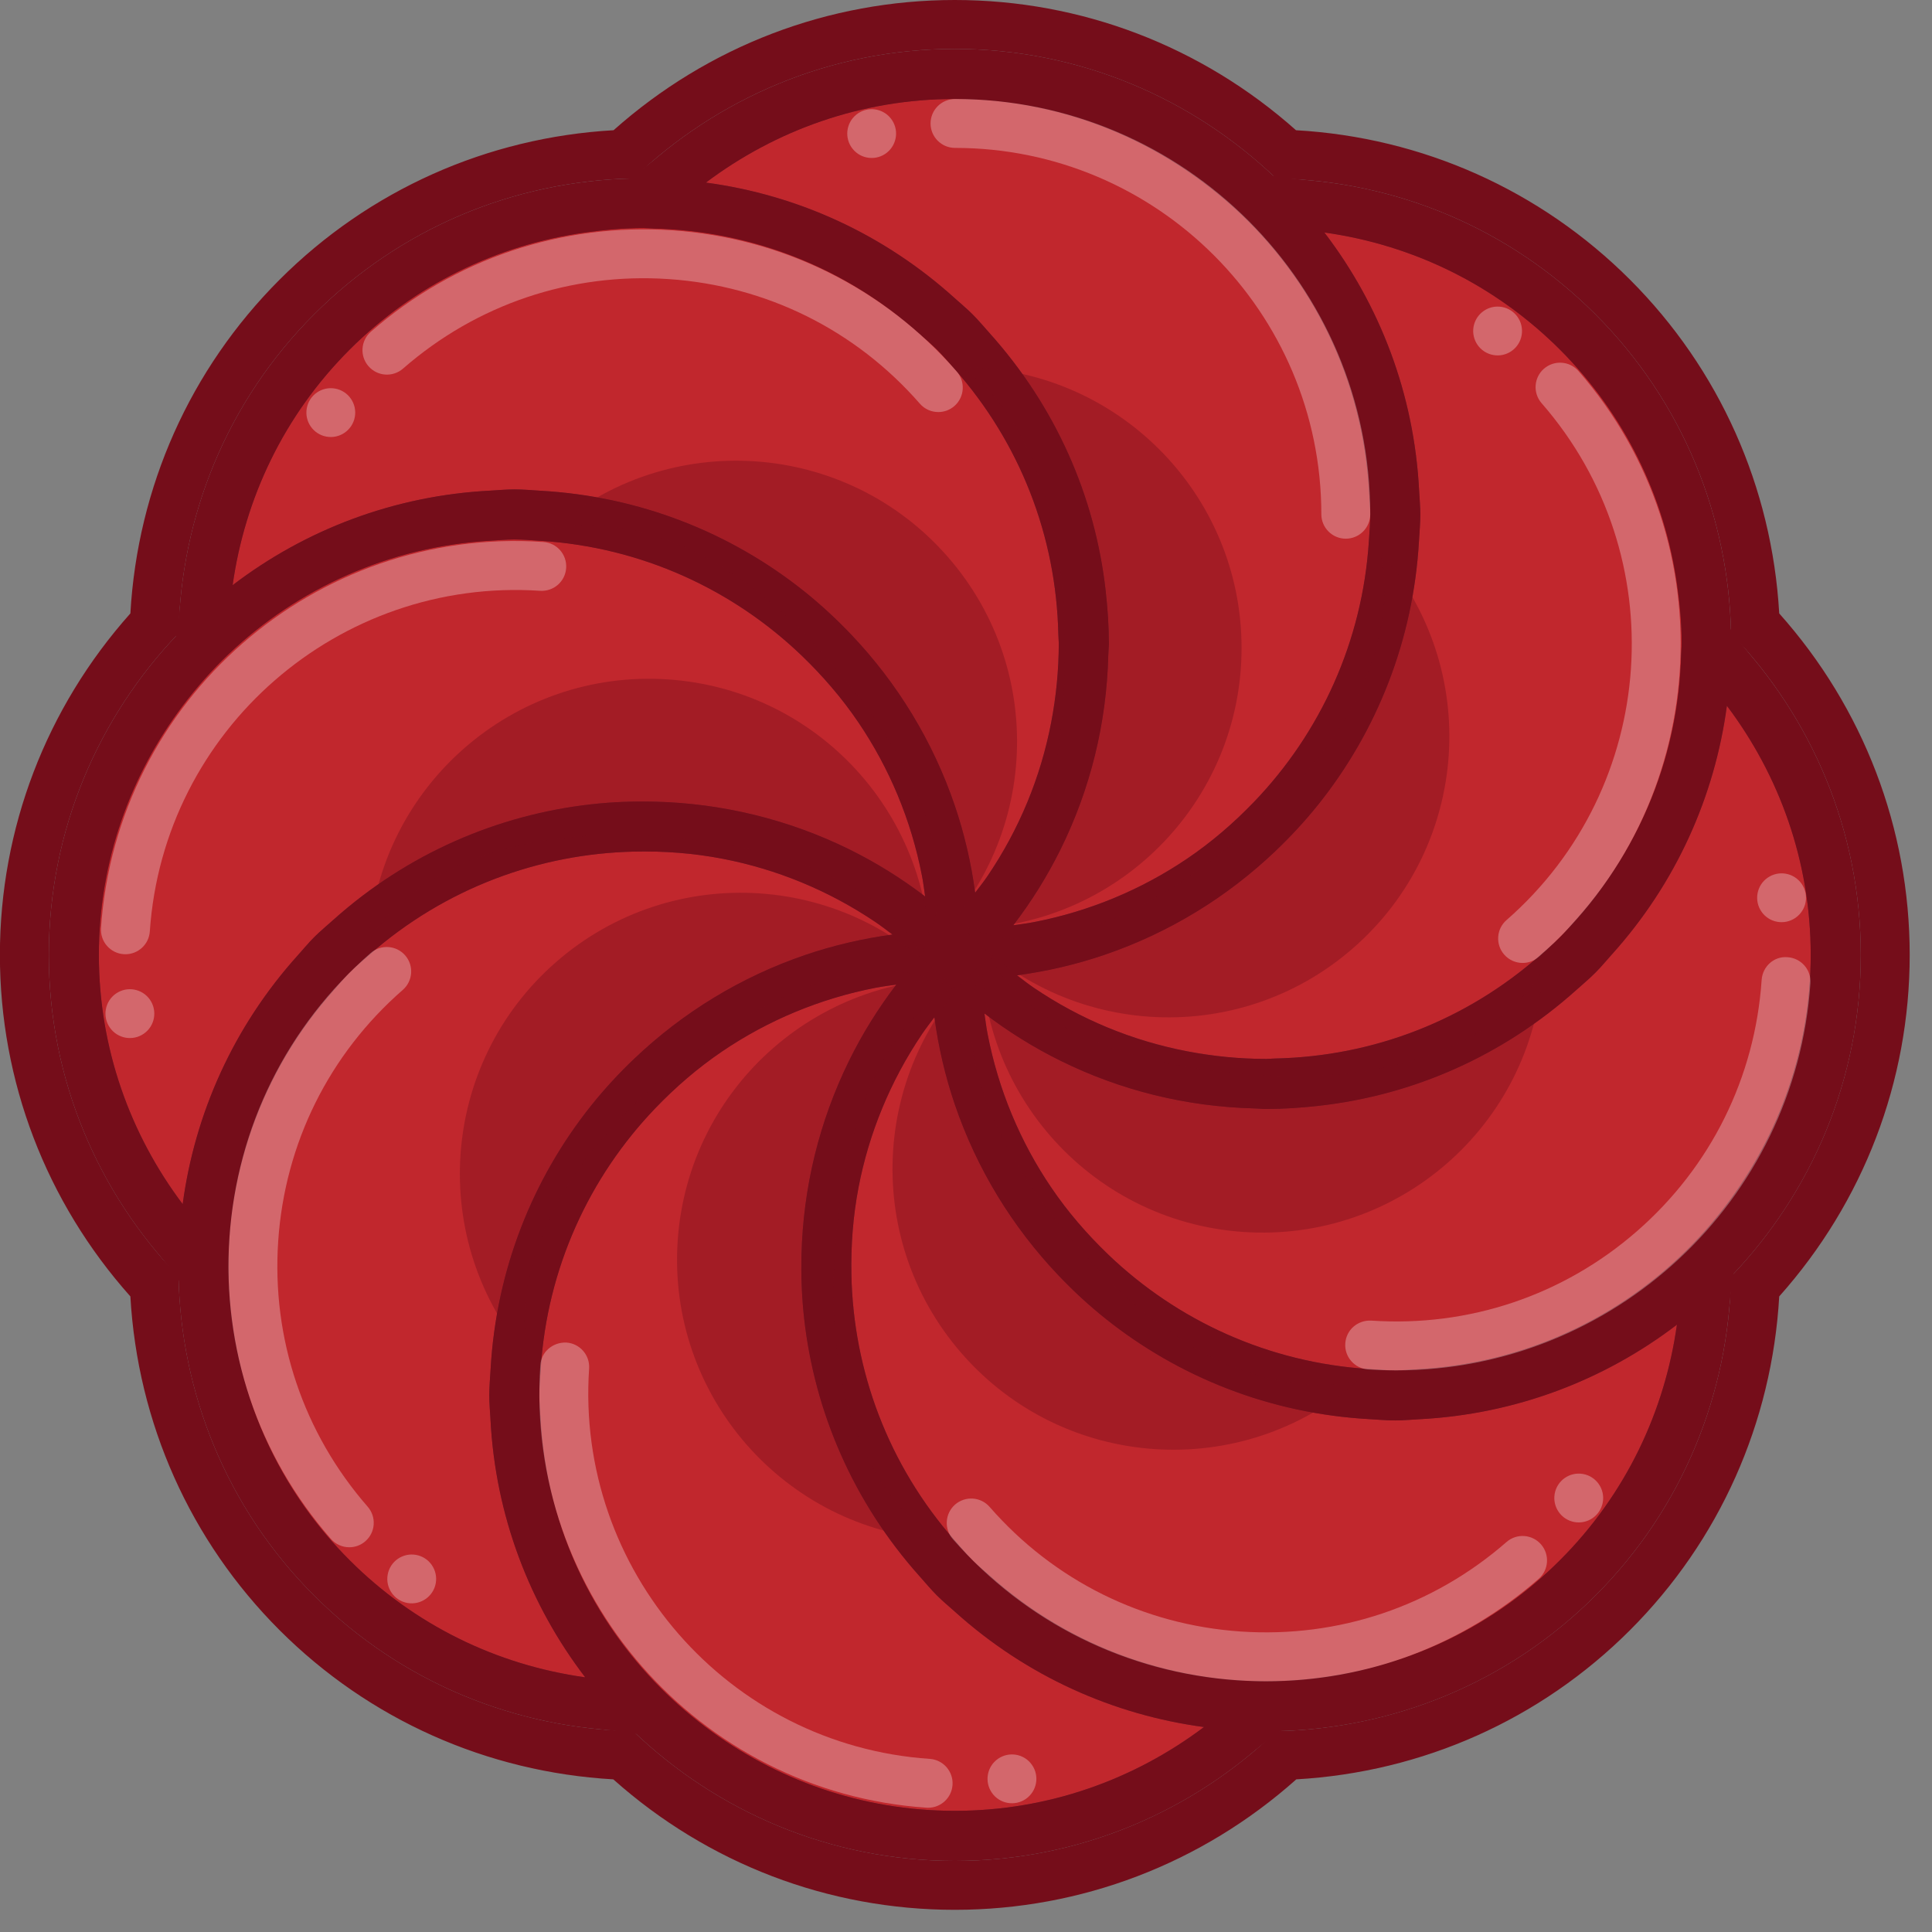 <?xml version="1.0" encoding="UTF-8" standalone="no"?>
<!DOCTYPE svg PUBLIC "-//W3C//DTD SVG 1.1//EN" "http://www.w3.org/Graphics/SVG/1.1/DTD/svg11.dtd">
<svg width="100%" height="100%" viewBox="0 0 79 79" version="1.1" xmlns="http://www.w3.org/2000/svg" xmlns:xlink="http://www.w3.org/1999/xlink" xml:space="preserve" xmlns:serif="http://www.serif.com/" style="fill-rule:evenodd;clip-rule:evenodd;stroke-linejoin:round;stroke-miterlimit:2;">
    <rect x="0" y="0" width="79" height="79" fill="#808080" stroke="none"/>
    <g transform="matrix(1,0,0,1,-1048.4,-300.719)">
        <g transform="matrix(1,0,0,1,895.226,0)">
            <g transform="matrix(1,0,0,1,192.215,341.22)">
                <path d="M0,-38.454C-4.122,-38.454 -8.057,-37.133 -11.381,-34.633L-15.282,-31.699L-10.444,-31.052C-7.047,-30.598 -3.9,-29.136 -1.341,-26.822C-1.256,-26.746 -1.169,-26.669 -1.082,-26.593C-0.949,-26.476 -0.816,-26.361 -0.69,-26.235C-0.54,-26.085 -0.401,-25.925 -0.262,-25.766L-0.045,-25.52C2.331,-22.867 3.793,-19.613 4.183,-16.11C4.261,-15.404 4.3,-14.776 4.3,-14.19C4.3,-14.144 4.295,-14.1 4.292,-14.055C4.286,-13.957 4.279,-13.858 4.277,-13.759C4.215,-11.263 3.628,-8.876 2.535,-6.662C2.054,-5.69 1.472,-4.755 0.803,-3.881L-2.165,0L2.672,-0.685L2.837,-0.709C3.1,-0.745 3.362,-0.782 3.621,-0.832C6.146,-1.322 8.501,-2.298 10.62,-3.731C11.699,-4.462 12.731,-5.338 13.688,-6.336C16.786,-9.564 18.648,-13.8 18.93,-18.262L18.946,-18.493C18.966,-18.785 18.989,-19.115 18.989,-19.466C18.989,-19.745 18.972,-20.02 18.953,-20.295L18.937,-20.549C18.682,-25.025 16.837,-29.283 13.743,-32.535C13.03,-33.285 12.236,-33.99 11.381,-34.633C8.057,-37.133 4.122,-38.454 0,-38.454M0,-36.454C3.82,-36.454 7.338,-35.171 10.179,-33.034C10.935,-32.466 11.643,-31.841 12.294,-31.157C14.985,-28.328 16.704,-24.58 16.94,-20.434C16.958,-20.112 16.989,-19.793 16.989,-19.466C16.989,-19.101 16.957,-18.746 16.934,-18.388C16.673,-14.26 14.942,-10.53 12.245,-7.72C11.413,-6.852 10.498,-6.064 9.499,-5.388C7.641,-4.13 5.52,-3.238 3.239,-2.796C2.96,-2.741 2.675,-2.706 2.392,-2.666C3.141,-3.644 3.788,-4.684 4.328,-5.776C5.536,-8.222 6.207,-10.911 6.276,-13.708C6.28,-13.869 6.3,-14.028 6.3,-14.19C6.3,-14.912 6.25,-15.625 6.17,-16.331C5.734,-20.252 4.093,-23.896 1.444,-26.855C1.206,-27.122 0.978,-27.395 0.724,-27.649C0.492,-27.882 0.242,-28.088 0,-28.307C-2.867,-30.897 -6.386,-32.527 -10.179,-33.034C-7.338,-35.171 -3.82,-36.454 0,-36.454" style="fill:rgb(117,13,26);fill-rule:nonzero;"/>
            </g>
        </g>
        <g transform="matrix(1,0,0,1,895.226,0)">
            <g transform="matrix(1,0,0,1,179.48,342.311)">
                <path d="M0,-34.27C-0.815,-34.27 -1.658,-34.206 -2.65,-34.067C-6.768,-33.494 -10.494,-31.64 -13.426,-28.708C-16.345,-25.79 -18.194,-22.067 -18.774,-17.942L-19.453,-13.116L-15.58,-16.075C-12.846,-18.162 -9.585,-19.358 -6.147,-19.534C-6.029,-19.54 -5.91,-19.547 -5.792,-19.555C-5.621,-19.567 -5.45,-19.581 -5.275,-19.581C-5.065,-19.581 -4.859,-19.565 -4.653,-19.55L-4.315,-19.529C-0.769,-19.33 2.566,-18.058 5.329,-15.851C5.922,-15.377 6.504,-14.841 7.059,-14.257C8.773,-12.453 10.046,-10.35 10.842,-8.008C11.189,-6.989 11.439,-5.916 11.587,-4.822L12.235,0L15.165,-3.883L15.291,-4.048C15.441,-4.245 15.591,-4.442 15.729,-4.646C17.179,-6.78 18.16,-9.147 18.644,-11.682C18.873,-12.877 18.989,-14.089 18.989,-15.282C18.989,-15.394 18.983,-15.505 18.975,-15.616L18.971,-15.686C18.877,-20.157 17.196,-24.465 14.236,-27.818L14.098,-27.976C13.88,-28.224 13.662,-28.472 13.426,-28.708C13.227,-28.907 13.019,-29.091 12.811,-29.274L12.626,-29.437C9.284,-32.424 4.975,-34.133 0.494,-34.248L0.382,-34.254C0.255,-34.263 0.128,-34.27 0,-34.27M0,-32.27C0.148,-32.27 0.294,-32.252 0.442,-32.249C4.489,-32.145 8.288,-30.632 11.293,-27.946C11.534,-27.73 11.781,-27.524 12.012,-27.293C12.269,-27.038 12.5,-26.763 12.737,-26.494C15.396,-23.482 16.887,-19.683 16.971,-15.644C16.974,-15.522 16.989,-15.403 16.989,-15.282C16.989,-14.187 16.881,-13.109 16.68,-12.057C16.248,-9.801 15.365,-7.669 14.075,-5.769C13.917,-5.536 13.739,-5.314 13.569,-5.088C13.403,-6.317 13.125,-7.508 12.736,-8.653C11.84,-11.287 10.385,-13.66 8.509,-15.635C7.905,-16.27 7.263,-16.866 6.577,-17.414C3.585,-19.804 -0.14,-21.297 -4.203,-21.526C-4.56,-21.546 -4.913,-21.581 -5.275,-21.581C-5.604,-21.581 -5.925,-21.547 -6.249,-21.531C-10.202,-21.33 -13.834,-19.924 -16.794,-17.664C-16.298,-21.188 -14.717,-24.588 -12.012,-27.293C-9.371,-29.934 -6.01,-31.58 -2.375,-32.086C-1.593,-32.195 -0.803,-32.27 0,-32.27" style="fill:rgb(117,13,26);fill-rule:nonzero;"/>
            </g>
        </g>
        <g transform="matrix(1,0,0,1,895.226,0)">
            <g transform="matrix(1,0,0,1,174.204,355.053)">
                <path d="M0,-34.275C-0.279,-34.275 -0.553,-34.257 -0.828,-34.239L-1.083,-34.222C-5.556,-33.968 -9.81,-32.127 -13.062,-29.037C-13.81,-28.326 -14.515,-27.533 -15.157,-26.681C-17.663,-23.355 -18.987,-19.415 -18.987,-15.287C-18.987,-11.159 -17.663,-7.218 -15.157,-3.892L-12.224,0L-11.577,-4.831C-11.121,-8.239 -9.66,-11.391 -7.354,-13.947C-7.274,-14.035 -7.196,-14.124 -7.118,-14.213C-7.005,-14.342 -6.894,-14.473 -6.77,-14.596C-6.621,-14.745 -6.463,-14.88 -6.307,-15.017L-6.055,-15.239C-3.406,-17.606 -0.149,-19.065 3.365,-19.458C3.971,-19.525 4.602,-19.559 5.241,-19.559C5.399,-19.559 5.557,-19.557 5.716,-19.553C8.204,-19.49 10.59,-18.904 12.81,-17.811C13.775,-17.336 14.709,-16.754 15.587,-16.086L19.464,-13.129L18.78,-17.957L18.757,-18.122C18.721,-18.384 18.683,-18.647 18.633,-18.906C18.143,-21.434 17.167,-23.79 15.732,-25.909C15.003,-26.986 14.127,-28.017 13.129,-28.974C9.901,-32.073 5.666,-33.934 1.204,-34.216L0.974,-34.232C0.682,-34.252 0.351,-34.275 0,-34.275M0,-32.275C0.364,-32.275 0.72,-32.243 1.078,-32.22C5.206,-31.96 8.935,-30.228 11.745,-27.532C12.612,-26.7 13.4,-25.786 14.076,-24.788C15.334,-22.929 16.228,-20.807 16.67,-18.526C16.724,-18.246 16.76,-17.961 16.8,-17.676C15.814,-18.427 14.775,-19.072 13.693,-19.605C11.197,-20.834 8.491,-21.483 5.767,-21.552C5.591,-21.557 5.416,-21.559 5.241,-21.559C4.54,-21.559 3.84,-21.523 3.143,-21.445C-0.663,-21.019 -4.354,-19.442 -7.387,-16.731C-7.654,-16.492 -7.928,-16.266 -8.184,-16.01C-8.417,-15.778 -8.62,-15.528 -8.838,-15.287C-11.49,-12.348 -13.065,-8.787 -13.56,-5.095C-15.701,-7.939 -16.987,-11.462 -16.987,-15.287C-16.987,-19.112 -15.701,-22.634 -13.56,-25.477C-12.991,-26.231 -12.367,-26.938 -11.684,-27.588C-8.856,-30.275 -5.111,-31.991 -0.969,-32.226C-0.646,-32.244 -0.327,-32.275 0,-32.275" style="fill:rgb(117,13,26);fill-rule:nonzero;"/>
            </g>
        </g>
        <g transform="matrix(1,0,0,1,895.226,0)">
            <g transform="matrix(1,0,0,1,179.515,371.96)">
                <path d="M0,-38.425C-0.144,-38.425 -0.287,-38.423 -0.43,-38.42C-4.904,-38.327 -9.216,-36.649 -12.57,-33.693L-12.745,-33.54C-12.965,-33.349 -13.214,-33.132 -13.462,-32.884C-13.66,-32.687 -13.842,-32.48 -14.024,-32.271L-14.192,-32.079C-17.175,-28.737 -18.88,-24.427 -18.994,-19.944C-19.021,-18.911 -18.958,-17.852 -18.81,-16.796C-18.23,-12.672 -16.38,-8.949 -13.461,-6.03C-10.529,-3.099 -6.803,-1.245 -2.686,-0.672L2.137,0L-0.822,-3.868C-2.914,-6.604 -4.112,-9.868 -4.288,-13.31C-4.293,-13.428 -4.301,-13.546 -4.31,-13.664C-4.321,-13.835 -4.334,-14.007 -4.334,-14.182C-4.334,-14.392 -4.319,-14.598 -4.305,-14.804L-4.283,-15.142C-4.084,-18.684 -2.815,-22.015 -0.613,-24.777C-0.137,-25.373 0.399,-25.956 0.981,-26.509C2.787,-28.227 4.892,-29.502 7.237,-30.3C8.255,-30.647 9.327,-30.897 10.421,-31.044L15.258,-31.696L11.355,-34.625L11.217,-34.73C11.008,-34.888 10.797,-35.046 10.582,-35.192C8.447,-36.633 6.091,-37.609 3.579,-38.092C2.434,-38.313 1.229,-38.425 0,-38.425M0,-36.424C1.072,-36.424 2.144,-36.332 3.2,-36.128C5.404,-35.704 7.536,-34.835 9.461,-33.534C9.698,-33.375 9.925,-33.198 10.154,-33.027C8.926,-32.861 7.736,-32.582 6.592,-32.194C3.955,-31.296 1.58,-29.839 -0.397,-27.958C-1.033,-27.354 -1.628,-26.71 -2.176,-26.024C-4.562,-23.032 -6.052,-19.312 -6.28,-15.254C-6.3,-14.898 -6.334,-14.544 -6.334,-14.182C-6.334,-13.853 -6.301,-13.532 -6.285,-13.208C-6.083,-9.25 -4.675,-5.614 -2.41,-2.654C-6.045,-3.159 -9.407,-4.805 -12.047,-7.446C-14.752,-10.15 -16.333,-13.55 -16.83,-17.075C-16.961,-18.01 -17.019,-18.951 -16.995,-19.893C-16.896,-23.792 -15.461,-27.654 -12.7,-30.748C-12.484,-30.99 -12.279,-31.238 -12.047,-31.47C-11.791,-31.727 -11.517,-31.955 -11.248,-32.193C-8.144,-34.927 -4.283,-36.34 -0.389,-36.42C-0.259,-36.423 -0.13,-36.424 0,-36.424" style="fill:rgb(117,13,26);fill-rule:nonzero;"/>
            </g>
        </g>
        <g transform="matrix(1,0,0,1,895.226,0)">
            <g transform="matrix(1,0,0,1,194.374,376.765)">
                <path d="M0,-38.452L-4.829,-37.766L-4.993,-37.744C-5.251,-37.708 -5.509,-37.672 -5.763,-37.623C-8.3,-37.133 -10.665,-36.153 -12.792,-34.711C-13.869,-33.98 -14.899,-33.104 -15.855,-32.107C-18.947,-28.88 -20.806,-24.648 -21.087,-20.191L-21.103,-19.959C-21.123,-19.668 -21.146,-19.338 -21.146,-18.987C-21.146,-18.708 -21.129,-18.432 -21.11,-18.158L-21.094,-17.904C-20.839,-13.427 -18.995,-9.17 -15.901,-5.918C-15.192,-5.173 -14.402,-4.471 -13.553,-3.831C-10.227,-1.324 -6.286,0 -2.158,0C1.97,0 5.91,-1.324 9.236,-3.83L13.129,-6.764L8.298,-7.41C4.89,-7.867 1.737,-9.327 -0.818,-11.634C-0.906,-11.714 -0.996,-11.792 -1.085,-11.87C-1.214,-11.982 -1.345,-12.094 -1.468,-12.217C-1.616,-12.365 -1.751,-12.522 -1.887,-12.678L-2.11,-12.931C-4.477,-15.58 -5.936,-18.838 -6.329,-22.352C-6.414,-23.106 -6.446,-23.897 -6.425,-24.703C-6.361,-27.187 -5.776,-29.571 -4.686,-31.789C-4.209,-32.758 -3.628,-33.695 -2.958,-34.574L0,-38.452ZM-4.548,-35.787C-5.301,-34.799 -5.947,-33.758 -6.48,-32.672C-7.707,-30.178 -8.355,-27.474 -8.424,-24.754C-8.447,-23.878 -8.415,-23.002 -8.317,-22.131C-7.891,-18.324 -6.313,-14.633 -3.601,-11.598C-3.363,-11.332 -3.138,-11.058 -2.882,-10.803C-2.649,-10.57 -2.4,-10.367 -2.158,-10.149C0.78,-7.497 4.342,-5.922 8.033,-5.428C5.19,-3.286 1.667,-2 -2.158,-2C-5.984,-2 -9.506,-3.286 -12.349,-5.428C-13.1,-5.994 -13.805,-6.616 -14.452,-7.297C-17.143,-10.125 -18.861,-13.873 -19.097,-18.018C-19.115,-18.341 -19.146,-18.66 -19.146,-18.987C-19.146,-19.351 -19.114,-19.707 -19.091,-20.065C-18.831,-24.189 -17.103,-27.914 -14.411,-30.723C-13.58,-31.591 -12.667,-32.379 -11.669,-33.056C-9.804,-34.32 -7.674,-35.217 -5.383,-35.659C-5.108,-35.712 -4.828,-35.747 -4.548,-35.787" style="fill:rgb(117,13,26);fill-rule:nonzero;"/>
            </g>
        </g>
        <g transform="matrix(1,0,0,1,895.226,0)">
            <g transform="matrix(1,0,0,1,192.714,371.467)">
                <path d="M0,-34.255L-2.93,-30.357L-3.03,-30.225C-3.19,-30.013 -3.35,-29.8 -3.498,-29.582C-4.938,-27.447 -5.914,-25.091 -6.397,-22.578C-6.644,-21.3 -6.754,-19.951 -6.726,-18.57C-6.633,-14.096 -4.954,-9.784 -1.998,-6.43L-1.845,-6.255C-1.653,-6.035 -1.436,-5.786 -1.188,-5.538C-0.991,-5.341 -0.784,-5.158 -0.576,-4.977L-0.384,-4.809C2.959,-1.826 7.269,-0.121 11.751,-0.007C11.908,-0.002 12.064,0 12.221,0C13.101,0 14.002,-0.065 14.898,-0.191C19.023,-0.77 22.747,-2.619 25.665,-5.539C28.583,-8.457 30.433,-12.18 31.013,-16.304L31.691,-21.131L27.818,-18.172C25.085,-16.084 21.823,-14.888 18.386,-14.713C18.267,-14.707 18.148,-14.699 18.029,-14.691C17.858,-14.679 17.687,-14.666 17.514,-14.666C17.304,-14.666 17.097,-14.682 16.891,-14.695L16.553,-14.718C13.012,-14.916 9.68,-16.186 6.919,-18.388C6.322,-18.863 5.739,-19.4 5.186,-19.982C3.468,-21.787 2.193,-23.892 1.395,-26.238C1.048,-27.257 0.798,-28.328 0.651,-29.422L0,-34.255ZM-1.332,-29.155C-1.166,-27.927 -0.887,-26.736 -0.499,-25.594C0.398,-22.956 1.856,-20.58 3.737,-18.603C4.342,-17.967 4.985,-17.371 5.672,-16.823C8.663,-14.439 12.383,-12.948 16.441,-12.721C16.798,-12.7 17.151,-12.666 17.514,-12.666C17.842,-12.666 18.163,-12.699 18.487,-12.716C22.441,-12.917 26.073,-14.322 29.032,-16.583C28.536,-13.058 26.955,-9.657 24.25,-6.953C21.546,-4.247 18.146,-2.666 14.62,-2.171C13.824,-2.059 13.023,-2 12.221,-2C12.082,-2 11.942,-2.002 11.802,-2.006C7.903,-2.106 4.042,-3.54 0.947,-6.301C0.705,-6.517 0.457,-6.721 0.226,-6.953C-0.031,-7.21 -0.26,-7.484 -0.497,-7.752C-3.232,-10.856 -4.646,-14.717 -4.726,-18.611C-4.751,-19.814 -4.662,-21.017 -4.434,-22.2C-4.01,-24.404 -3.14,-26.536 -1.84,-28.463C-1.681,-28.698 -1.504,-28.926 -1.332,-29.155" style="fill:rgb(117,13,26);fill-rule:nonzero;"/>
            </g>
        </g>
        <g transform="matrix(1,0,0,1,895.226,0)">
            <g transform="matrix(1,0,0,1,222.451,358.754)">
                <path d="M0,-34.275L-0.646,-29.444C-1.103,-26.035 -2.563,-22.883 -4.87,-20.329C-4.95,-20.24 -5.028,-20.151 -5.106,-20.061C-5.219,-19.932 -5.331,-19.802 -5.454,-19.679C-5.605,-19.527 -5.766,-19.387 -5.926,-19.248L-6.169,-19.033C-8.823,-16.657 -12.078,-15.195 -15.58,-14.805C-16.285,-14.727 -16.913,-14.689 -17.499,-14.689C-17.544,-14.689 -17.589,-14.693 -17.634,-14.696C-17.733,-14.703 -17.833,-14.709 -17.933,-14.712C-20.423,-14.774 -22.808,-15.359 -25.019,-16.45C-25.996,-16.932 -26.934,-17.515 -27.809,-18.185L-31.692,-21.155L-31.004,-16.315L-30.981,-16.151C-30.946,-15.894 -30.909,-15.637 -30.861,-15.385C-30.371,-12.846 -29.39,-10.481 -27.947,-8.353C-27.216,-7.276 -26.34,-6.246 -25.343,-5.291C-22.116,-2.198 -17.884,-0.339 -13.428,-0.058L-13.197,-0.043C-12.905,-0.022 -12.575,0 -12.224,0C-11.945,0 -11.67,-0.016 -11.396,-0.036L-11.141,-0.051C-6.668,-0.306 -2.414,-2.148 0.838,-5.238C1.586,-5.949 2.291,-6.742 2.933,-7.593C5.439,-10.92 6.764,-14.86 6.764,-18.988C6.764,-23.116 5.439,-27.056 2.933,-30.382L0,-34.275ZM1.336,-29.178C3.478,-26.336 4.764,-22.813 4.764,-18.988C4.764,-15.163 3.478,-11.64 1.336,-8.796C0.768,-8.043 0.143,-7.337 -0.54,-6.687C-3.368,-4 -7.112,-2.284 -11.255,-2.048C-11.577,-2.03 -11.896,-2 -12.224,-2C-12.588,-2 -12.943,-2.032 -13.302,-2.054C-17.425,-2.315 -21.15,-4.043 -23.96,-6.734C-24.827,-7.566 -25.615,-8.478 -26.292,-9.476C-27.558,-11.341 -28.454,-13.472 -28.897,-15.764C-28.95,-16.038 -28.984,-16.318 -29.024,-16.596C-28.042,-15.845 -26.999,-15.197 -25.904,-14.657C-23.461,-13.451 -20.774,-12.782 -17.982,-12.713C-17.821,-12.709 -17.662,-12.689 -17.499,-12.689C-16.778,-12.689 -16.065,-12.739 -15.358,-12.818C-11.438,-13.254 -7.794,-14.894 -4.835,-17.543C-4.568,-17.782 -4.294,-18.009 -4.04,-18.264C-3.807,-18.497 -3.604,-18.747 -3.386,-18.988C-0.733,-21.926 0.842,-25.488 1.336,-29.178" style="fill:rgb(117,13,26);fill-rule:nonzero;"/>
            </g>
        </g>
        <g transform="matrix(1,0,0,1,895.226,0)">
            <g transform="matrix(1,0,0,1,202.779,346.019)">
                <path d="M0,-38.446L2.958,-34.579C5.051,-31.843 6.25,-28.578 6.425,-25.136C6.431,-25.017 6.438,-24.9 6.447,-24.782C6.458,-24.61 6.472,-24.439 6.472,-24.264C6.472,-24.054 6.456,-23.848 6.442,-23.642L6.42,-23.303C6.221,-19.758 4.95,-16.423 2.743,-13.659C2.269,-13.066 1.732,-12.484 1.147,-11.928C-0.657,-10.215 -2.759,-8.942 -5.1,-8.146C-6.119,-7.799 -7.191,-7.549 -8.287,-7.401L-13.108,-6.753L-9.225,-3.822L-9.059,-3.696C-8.863,-3.546 -8.666,-3.396 -8.462,-3.258C-6.328,-1.809 -3.962,-0.83 -1.429,-0.345C-0.232,-0.116 0.979,0 2.173,0C2.285,0 2.396,-0.006 2.507,-0.013L2.578,-0.018C7.047,-0.111 11.356,-1.793 14.709,-4.752L14.868,-4.891C15.116,-5.108 15.364,-5.327 15.599,-5.562C15.797,-5.76 15.981,-5.968 16.164,-6.176L16.328,-6.362C19.315,-9.705 21.024,-14.014 21.138,-18.496L21.145,-18.606C21.153,-18.733 21.161,-18.86 21.161,-18.989C21.161,-19.803 21.096,-20.646 20.958,-21.639C20.384,-25.757 18.531,-29.483 15.599,-32.415C12.667,-35.347 8.94,-37.201 4.823,-37.774L0,-38.446ZM4.547,-35.794C8.183,-35.287 11.544,-33.641 14.185,-31.001C16.825,-28.36 18.471,-24.999 18.977,-21.363C19.086,-20.582 19.161,-19.792 19.161,-18.989C19.161,-18.841 19.143,-18.695 19.139,-18.547C19.036,-14.5 17.523,-10.701 14.837,-7.695C14.621,-7.454 14.415,-7.207 14.185,-6.976C13.929,-6.72 13.655,-6.489 13.386,-6.252C10.373,-3.592 6.575,-2.102 2.534,-2.017C2.413,-2.015 2.294,-2 2.173,-2C1.077,-2 -0.001,-2.108 -1.053,-2.309C-3.309,-2.741 -5.439,-3.623 -7.339,-4.913C-7.572,-5.071 -7.794,-5.249 -8.021,-5.419C-6.791,-5.585 -5.6,-5.863 -4.456,-6.253C-1.822,-7.148 0.55,-8.602 2.525,-10.479C3.161,-11.083 3.757,-11.725 4.305,-12.411C6.695,-15.404 8.189,-19.129 8.417,-23.192C8.437,-23.549 8.472,-23.902 8.472,-24.264C8.472,-24.592 8.438,-24.914 8.422,-25.238C8.221,-29.196 6.812,-32.833 4.547,-35.794" style="fill:rgb(117,13,26);fill-rule:nonzero;"/>
            </g>
        </g>
        <g transform="matrix(1,0,0,1,895.226,0)">
            <g transform="matrix(1,0,0,1,204.935,312.064)">
                <path d="M0,55.403C-0.123,55.403 -0.245,55.401 -0.368,55.398C-3.905,55.307 -7.306,53.963 -9.943,51.61L-10.168,51.412C-10.308,51.29 -10.448,51.17 -10.582,51.036C-10.748,50.87 -10.898,50.695 -11.05,50.521L-11.218,50.328C-13.55,47.682 -14.875,44.281 -14.947,40.751C-14.97,39.65 -14.884,38.584 -14.691,37.581C-14.563,36.915 -14.391,36.262 -14.175,35.627C-13.186,38.056 -11.763,40.256 -9.934,42.178C-9.254,42.892 -8.536,43.553 -7.796,44.143C-4.383,46.865 -0.267,48.434 4.108,48.679L4.398,48.698C4.695,48.718 4.991,48.737 5.292,48.737C5.557,48.737 5.818,48.72 6.079,48.703L6.368,48.685C8.831,48.559 11.221,48.009 13.453,47.067C12.74,48.527 11.787,49.864 10.615,51.036C8.315,53.337 5.378,54.794 2.121,55.252C1.408,55.352 0.694,55.403 0,55.403M-12.72,60.701C-15.972,60.701 -19.08,59.655 -21.707,57.675C-22.381,57.168 -23.006,56.612 -23.565,56.026C-26.006,53.46 -27.461,50.101 -27.662,46.569L-27.681,46.271C-27.693,46.087 -27.708,45.902 -27.708,45.714C-27.708,45.479 -27.69,45.248 -27.674,45.017L-27.657,44.761C-27.435,41.246 -25.968,37.908 -23.529,35.361C-22.767,34.566 -21.953,33.873 -21.108,33.3C-20.543,32.918 -19.958,32.576 -19.353,32.277C-20.369,34.69 -20.917,37.247 -20.985,39.895C-21.011,40.883 -20.97,41.858 -20.866,42.793C-20.38,47.137 -18.578,51.163 -15.654,54.435L-15.462,54.653C-15.267,54.877 -15.071,55.099 -14.858,55.312C-14.67,55.5 -14.474,55.673 -14.277,55.845L-14.06,56.036C-12.229,57.689 -10.15,58.99 -7.905,59.901C-9.443,60.429 -11.063,60.701 -12.72,60.701M-32.081,53.882C-33.54,53.168 -34.877,52.212 -36.053,51.036C-38.353,48.736 -39.811,45.799 -40.269,42.542C-40.387,41.704 -40.436,40.867 -40.415,40.053C-40.325,36.516 -38.98,33.116 -36.627,30.478L-36.43,30.254C-36.308,30.114 -36.187,29.972 -36.053,29.84C-35.888,29.674 -35.713,29.524 -35.539,29.373L-35.346,29.204C-32.699,26.872 -29.298,25.548 -25.768,25.474C-25.651,25.472 -25.536,25.471 -25.42,25.471C-24.443,25.471 -23.494,25.558 -22.598,25.731C-21.932,25.859 -21.28,26.031 -20.644,26.247C-23.073,27.235 -25.272,28.659 -27.195,30.488C-27.909,31.167 -28.57,31.885 -29.16,32.625C-31.882,36.039 -33.451,40.155 -33.697,44.529L-33.715,44.82C-33.735,45.116 -33.754,45.412 -33.754,45.714C-33.754,45.979 -33.738,46.241 -33.72,46.502L-33.702,46.79C-33.577,49.256 -33.026,51.648 -32.081,53.882M0.017,36.001C0.752,36.001 1.525,35.955 2.379,35.86C6.713,35.378 10.737,33.571 14.015,30.637L14.228,30.449C14.453,30.252 14.678,30.052 14.891,29.839C15.079,29.652 15.251,29.456 15.423,29.258L15.615,29.043C17.268,27.212 18.569,25.132 19.48,22.888C20.008,24.425 20.28,26.045 20.28,27.702C20.28,30.955 19.234,34.062 17.254,36.689C16.745,37.366 16.187,37.993 15.598,38.552C13.033,40.991 9.677,42.444 6.148,42.644L5.848,42.664C5.664,42.676 5.479,42.69 5.292,42.69C5.057,42.69 4.827,42.673 4.596,42.657L4.341,42.639C0.826,42.418 -2.513,40.951 -5.06,38.511C-5.854,37.75 -6.548,36.935 -7.121,36.091C-7.501,35.53 -7.841,34.947 -8.14,34.345C-5.729,35.363 -3.171,35.911 -0.516,35.977C-0.473,35.978 -0.431,35.981 -0.388,35.984C-0.253,35.994 -0.119,36.001 0.017,36.001M-44.919,32.516C-45.447,30.978 -45.718,29.359 -45.718,27.702C-45.718,24.449 -44.672,21.341 -42.693,18.715C-42.184,18.038 -41.626,17.412 -41.037,16.851C-38.472,14.413 -35.115,12.96 -31.586,12.759L-31.287,12.74C-31.102,12.728 -30.918,12.714 -30.731,12.714C-30.496,12.714 -30.265,12.731 -30.034,12.747L-29.779,12.764C-26.259,12.987 -22.918,14.456 -20.371,16.9C-19.576,17.663 -18.883,18.478 -18.311,19.322C-17.931,19.884 -17.591,20.466 -17.293,21.069C-19.707,20.052 -22.264,19.505 -24.913,19.436C-25.105,19.431 -25.298,19.429 -25.49,19.429C-26.277,19.429 -27.058,19.471 -27.81,19.556C-32.154,20.042 -36.18,21.843 -39.451,24.766L-39.668,24.958C-39.893,25.154 -40.116,25.35 -40.329,25.564C-40.517,25.752 -40.69,25.948 -40.862,26.145L-41.053,26.361C-42.706,28.192 -44.007,30.271 -44.919,32.516M-4.805,29.162C-2.376,28.174 -0.177,26.754 1.747,24.925C2.464,24.245 3.125,23.527 3.712,22.792C6.44,19.376 8.013,15.256 8.258,10.875L8.277,10.585C8.297,10.288 8.316,9.992 8.316,9.69C8.316,9.424 8.299,9.163 8.282,8.902L8.264,8.614C8.138,6.148 7.587,3.756 6.643,1.521C8.101,2.236 9.439,3.192 10.615,4.368C12.927,6.679 14.388,9.619 14.84,12.867C14.953,13.674 15.005,14.34 15.005,14.965C15.004,15.004 15.001,15.041 14.998,15.079C14.992,15.172 14.986,15.263 14.984,15.357C14.892,18.943 13.581,22.252 11.19,24.926L11.001,25.14C10.875,25.284 10.75,25.427 10.615,25.564C10.442,25.736 10.26,25.894 10.079,26.052L9.906,26.204C7.224,28.572 3.915,29.863 0.337,29.937C0.25,29.939 0.164,29.944 0.078,29.95L0.009,29.955C-0.93,29.954 -1.886,29.862 -2.833,29.68C-3.506,29.552 -4.164,29.379 -4.805,29.162M-38.892,8.338C-38.178,6.877 -37.225,5.54 -36.053,4.368C-33.741,2.055 -30.802,0.594 -27.554,0.142C-26.749,0.03 -26.082,-0.023 -25.456,-0.023C-25.418,-0.022 -25.38,-0.019 -25.342,-0.016C-25.25,-0.01 -25.158,-0.004 -25.064,-0.002C-21.479,0.09 -18.169,1.402 -15.496,3.793L-15.283,3.98C-15.139,4.106 -14.994,4.232 -14.857,4.369C-14.686,4.541 -14.528,4.723 -14.369,4.905L-14.218,5.077C-11.85,7.758 -10.559,11.068 -10.484,14.645C-10.482,14.732 -10.477,14.819 -10.471,14.906L-10.466,14.976C-10.467,15.907 -10.559,16.865 -10.74,17.814C-10.869,18.488 -11.042,19.147 -11.259,19.789C-12.247,17.359 -13.669,15.159 -15.497,13.235C-16.177,12.519 -16.895,11.858 -17.63,11.271C-21.045,8.543 -25.166,6.97 -29.546,6.724L-29.836,6.706C-30.133,6.685 -30.43,6.667 -30.731,6.667C-30.996,6.667 -31.257,6.683 -31.518,6.701L-31.807,6.718C-34.27,6.844 -36.66,7.394 -38.892,8.338M-17.521,-4.502C-15.987,-5.028 -14.372,-5.298 -12.72,-5.298C-9.472,-5.298 -6.368,-4.254 -3.743,-2.281C-3.064,-1.77 -2.436,-1.212 -1.875,-0.622C0.567,1.944 2.022,5.302 2.223,8.835L2.242,9.132C2.255,9.318 2.269,9.503 2.269,9.69C2.269,9.925 2.251,10.156 2.236,10.386L2.218,10.642C1.996,14.162 0.527,17.504 -1.918,20.05C-2.681,20.846 -3.496,21.54 -4.342,22.112C-4.899,22.489 -5.478,22.827 -6.076,23.123C-5.059,20.713 -4.51,18.153 -4.444,15.498C-4.443,15.457 -4.439,15.414 -4.437,15.372C-4.428,15.237 -4.42,15.102 -4.42,14.965C-4.42,14.23 -4.466,13.458 -4.562,12.603C-5.044,8.268 -6.851,4.244 -9.785,0.966L-9.975,0.752C-10.171,0.528 -10.369,0.304 -10.581,0.092C-10.77,-0.096 -10.966,-0.27 -11.163,-0.443L-11.378,-0.633C-13.208,-2.287 -15.283,-3.59 -17.521,-4.502M-12.72,-11.345C-17.883,-11.345 -22.808,-9.459 -26.672,-6.02C-31.839,-5.726 -36.664,-3.574 -40.329,0.091C-43.985,3.748 -46.134,8.568 -46.43,13.738C-49.876,17.603 -51.765,22.532 -51.765,27.702C-51.765,32.872 -49.876,37.8 -46.43,41.666C-46.134,46.836 -43.985,51.656 -40.33,55.312C-36.673,58.967 -31.853,61.117 -26.683,61.413C-22.818,64.859 -17.889,66.748 -12.72,66.748C-7.55,66.748 -2.621,64.859 1.245,61.413C6.415,61.117 11.236,58.967 14.891,55.312C18.546,51.656 20.695,46.836 20.992,41.666C24.438,37.8 26.327,32.872 26.327,27.702C26.327,22.532 24.438,17.603 20.992,13.738C20.695,8.568 18.546,3.748 14.891,0.091C11.226,-3.574 6.4,-5.726 1.233,-6.02C-2.631,-9.459 -7.556,-11.345 -12.72,-11.345M0,57.403C0.802,57.403 1.603,57.344 2.399,57.232C5.924,56.737 9.325,55.156 12.029,52.45C14.734,49.746 16.315,46.345 16.811,42.82C13.852,45.081 10.22,46.486 6.266,46.687C5.942,46.704 5.621,46.737 5.292,46.737C4.93,46.737 4.577,46.703 4.22,46.682C0.162,46.455 -3.559,44.965 -6.549,42.58C-7.236,42.032 -7.879,41.436 -8.484,40.8C-10.365,38.823 -11.823,36.447 -12.72,33.809C-13.108,32.667 -13.387,31.476 -13.553,30.248C-13.725,30.477 -13.902,30.705 -14.061,30.94C-15.361,32.867 -16.231,34.999 -16.655,37.203C-16.883,38.386 -16.972,39.59 -16.947,40.792C-16.867,44.686 -15.454,48.548 -12.718,51.651C-12.481,51.92 -12.252,52.193 -11.996,52.45C-11.764,52.682 -11.516,52.886 -11.274,53.102C-8.179,55.863 -4.318,57.298 -0.419,57.397C-0.279,57.401 -0.14,57.403 0,57.403M-12.72,62.701C-8.894,62.701 -5.372,61.415 -2.529,59.273C-6.219,58.779 -9.781,57.204 -12.72,54.551C-12.961,54.334 -13.211,54.131 -13.444,53.898C-13.699,53.642 -13.924,53.369 -14.163,53.102C-16.875,50.068 -18.453,46.377 -18.878,42.57C-18.976,41.699 -19.008,40.823 -18.986,39.947C-18.917,37.226 -18.268,34.523 -17.042,32.029C-16.508,30.943 -15.863,29.902 -15.109,28.914C-15.389,28.954 -15.67,28.989 -15.945,29.042C-18.235,29.484 -20.366,30.381 -22.23,31.645C-23.228,32.322 -24.141,33.11 -24.973,33.977C-27.665,36.787 -29.392,40.511 -29.653,44.635C-29.675,44.994 -29.708,45.349 -29.708,45.714C-29.708,46.041 -29.677,46.36 -29.659,46.682C-29.423,50.828 -27.705,54.576 -25.014,57.404C-24.366,58.085 -23.662,58.707 -22.911,59.273C-20.068,61.415 -16.545,62.701 -12.72,62.701M-27.83,57.242C-30.095,54.281 -31.503,50.645 -31.705,46.687C-31.721,46.363 -31.754,46.043 -31.754,45.714C-31.754,45.351 -31.72,44.998 -31.7,44.641C-31.472,40.584 -29.981,36.863 -27.596,33.872C-27.048,33.185 -26.453,32.542 -25.817,31.937C-23.84,30.056 -21.465,28.599 -18.828,27.702C-17.684,27.313 -16.494,27.035 -15.266,26.869C-15.495,26.697 -15.722,26.52 -15.958,26.361C-17.884,25.06 -20.016,24.191 -22.22,23.767C-23.276,23.563 -24.348,23.471 -25.42,23.471C-25.549,23.471 -25.679,23.472 -25.809,23.475C-29.703,23.555 -33.564,24.968 -36.668,27.703C-36.937,27.94 -37.21,28.169 -37.467,28.425C-37.699,28.657 -37.904,28.905 -38.12,29.147C-40.881,32.242 -42.315,36.103 -42.415,40.003C-42.438,40.944 -42.381,41.885 -42.25,42.82C-41.753,46.345 -40.172,49.746 -37.467,52.45C-34.827,55.091 -31.465,56.736 -27.83,57.242M0.017,34.001C-0.146,34.001 -0.305,33.981 -0.466,33.977C-3.258,33.908 -5.945,33.239 -8.388,32.033C-9.483,31.493 -10.526,30.844 -11.508,30.093C-11.468,30.372 -11.434,30.652 -11.381,30.925C-10.938,33.217 -10.042,35.348 -8.776,37.214C-8.099,38.212 -7.311,39.124 -6.444,39.956C-3.634,42.647 0.091,44.375 4.214,44.635C4.573,44.658 4.928,44.69 5.292,44.69C5.62,44.69 5.939,44.66 6.261,44.641C10.404,44.406 14.148,42.69 16.976,40.003C17.659,39.353 18.284,38.647 18.852,37.893C20.994,35.049 22.28,31.527 22.28,27.702C22.28,23.877 20.994,20.354 18.852,17.511C18.358,21.202 16.783,24.763 14.13,27.702C13.913,27.943 13.709,28.193 13.477,28.425C13.222,28.68 12.948,28.908 12.681,29.147C9.722,31.796 6.078,33.435 2.158,33.872C1.451,33.951 0.738,34.001 0.017,34.001M-44.291,37.893C-43.796,34.202 -42.221,30.64 -39.569,27.702C-39.351,27.461 -39.147,27.211 -38.915,26.978C-38.659,26.722 -38.385,26.497 -38.118,26.257C-35.084,23.547 -31.394,21.969 -27.588,21.544C-26.891,21.465 -26.191,21.429 -25.49,21.429C-25.315,21.429 -25.14,21.431 -24.964,21.436C-22.24,21.506 -19.534,22.155 -17.038,23.383C-15.956,23.917 -14.917,24.561 -13.931,25.312C-13.971,25.028 -14.007,24.743 -14.061,24.463C-14.503,22.181 -15.396,20.059 -16.655,18.201C-17.331,17.203 -18.119,16.289 -18.986,15.457C-21.796,12.76 -25.525,11.029 -29.653,10.768C-30.011,10.746 -30.367,10.714 -30.731,10.714C-31.058,10.714 -31.377,10.745 -31.7,10.762C-35.842,10.998 -39.587,12.714 -42.415,15.401C-43.098,16.05 -43.722,16.757 -44.291,17.511C-46.432,20.354 -47.718,23.877 -47.718,27.702C-47.718,31.527 -46.432,35.049 -44.291,37.893M0.017,31.955C0.139,31.955 0.257,31.939 0.378,31.937C4.419,31.852 8.217,30.363 11.23,27.703C11.499,27.466 11.773,27.234 12.029,26.978C12.259,26.748 12.465,26.501 12.681,26.259C15.367,23.254 16.88,19.455 16.983,15.408C16.987,15.259 17.005,15.114 17.005,14.965C17.005,14.163 16.93,13.373 16.821,12.591C16.315,8.956 14.669,5.594 12.029,2.954C9.388,0.313 6.027,-1.332 2.391,-1.839C4.656,1.122 6.065,4.758 6.266,8.716C6.283,9.041 6.316,9.362 6.316,9.69C6.316,10.052 6.281,10.406 6.261,10.762C6.034,14.826 4.54,18.55 2.149,21.544C1.602,22.229 1.005,22.872 0.37,23.475C-1.606,25.352 -3.978,26.806 -6.612,27.702C-7.755,28.091 -8.947,28.37 -10.176,28.536C-9.95,28.706 -9.728,28.883 -9.495,29.042C-7.595,30.332 -5.464,31.214 -3.209,31.645C-2.157,31.846 -1.079,31.955 0.017,31.955M-42.25,12.584C-39.29,10.323 -35.658,8.918 -31.705,8.716C-31.38,8.7 -31.06,8.667 -30.731,8.667C-30.369,8.667 -30.015,8.701 -29.659,8.721C-25.596,8.95 -21.871,10.443 -18.878,12.834C-18.193,13.382 -17.551,13.977 -16.947,14.612C-15.07,16.588 -13.616,18.961 -12.72,21.594C-12.331,22.739 -12.052,23.93 -11.887,25.159C-11.716,24.933 -11.539,24.712 -11.381,24.478C-10.09,22.578 -9.208,20.446 -8.776,18.19C-8.575,17.138 -8.467,16.06 -8.467,14.965C-8.467,14.844 -8.482,14.725 -8.484,14.603C-8.569,10.564 -10.059,6.765 -12.718,3.754C-12.956,3.484 -13.187,3.21 -13.444,2.954C-13.674,2.723 -13.921,2.517 -14.163,2.301C-17.167,-0.385 -20.966,-1.898 -25.013,-2.001C-25.162,-2.005 -25.307,-2.023 -25.456,-2.023C-26.258,-2.023 -27.048,-1.948 -27.83,-1.839C-31.465,-1.332 -34.827,0.313 -37.467,2.954C-40.172,5.659 -41.753,9.059 -42.25,12.584M-10.328,26.49C-10.044,26.45 -9.759,26.415 -9.48,26.36C-7.2,25.918 -5.079,25.026 -3.221,23.768C-2.222,23.091 -1.307,22.303 -0.475,21.436C2.222,18.626 3.954,14.896 4.214,10.768C4.237,10.41 4.269,10.054 4.269,9.69C4.269,9.363 4.238,9.044 4.22,8.721C3.984,4.576 2.266,0.828 -0.426,-2.001C-1.077,-2.685 -1.785,-3.31 -2.541,-3.878C-5.382,-6.015 -8.899,-7.298 -12.72,-7.298C-16.54,-7.298 -20.058,-6.015 -22.898,-3.878C-19.105,-3.371 -15.586,-1.742 -12.72,0.849C-12.478,1.068 -12.228,1.274 -11.996,1.507C-11.742,1.76 -11.514,2.034 -11.275,2.3C-8.626,5.259 -6.986,8.904 -6.549,12.825C-6.47,13.531 -6.42,14.244 -6.42,14.965C-6.42,15.128 -6.439,15.287 -6.444,15.448C-6.513,18.245 -7.184,20.934 -8.392,23.38C-8.932,24.471 -9.579,25.511 -10.328,26.49M-12.72,-9.345C-7.625,-9.345 -3.001,-7.321 0.419,-4.05C5.352,-3.948 9.977,-1.993 13.477,1.507C17.083,5.112 18.921,9.818 19.023,14.553C22.3,17.974 24.327,22.602 24.327,27.702C24.327,32.801 22.3,37.429 19.023,40.85C18.921,45.587 17.083,50.292 13.477,53.898C9.871,57.504 5.165,59.342 0.429,59.444C-2.992,62.72 -7.62,64.748 -12.72,64.748C-17.82,64.748 -22.447,62.72 -25.868,59.444C-30.604,59.342 -35.308,57.504 -38.915,53.898C-42.521,50.292 -44.36,45.587 -44.461,40.85C-47.738,37.429 -49.765,32.801 -49.765,27.702C-49.765,22.602 -47.738,17.974 -44.461,14.553C-44.36,9.818 -42.521,5.112 -38.915,1.507C-35.415,-1.993 -30.79,-3.948 -25.857,-4.05C-22.438,-7.321 -17.815,-9.345 -12.72,-9.345" style="fill:rgb(117,13,26);fill-rule:nonzero;"/>
            </g>
        </g>
        <g transform="matrix(1,0,0,1,895.226,0)">
            <g transform="matrix(1,0,0,1,182.037,335.134)">
                <path d="M0,-26.948C3.793,-26.441 7.312,-24.811 10.179,-22.22C10.42,-22.002 10.67,-21.796 10.902,-21.563C11.157,-21.309 11.384,-21.036 11.623,-20.769C14.272,-17.81 15.913,-14.166 16.349,-10.245C16.428,-9.539 16.479,-8.826 16.479,-8.104C16.479,-7.942 16.459,-7.783 16.455,-7.622C16.385,-4.825 15.715,-2.136 14.506,0.31C13.966,1.402 13.319,2.442 12.57,3.42C12.854,3.38 13.139,3.345 13.418,3.29C15.698,2.848 17.819,1.956 19.678,0.698C20.677,0.022 21.591,-0.766 22.423,-1.634C25.12,-4.444 26.852,-8.174 27.113,-12.302C27.135,-12.66 27.167,-13.015 27.167,-13.38C27.167,-13.707 27.137,-14.026 27.118,-14.348C26.883,-18.494 25.164,-22.242 22.473,-25.071C21.822,-25.755 21.113,-26.38 20.358,-26.948C17.517,-29.085 13.999,-30.368 10.179,-30.368C6.358,-30.368 2.841,-29.085 0,-26.948" style="fill:rgb(193,39,45);fill-rule:nonzero;"/>
            </g>
        </g>
        <g transform="matrix(1,0,0,1,895.226,0)">
            <g transform="matrix(1,0,0,1,173.23,326.484)">
                <path d="M0,-5.703C0.325,-5.72 0.646,-5.753 0.974,-5.753C1.336,-5.753 1.689,-5.719 2.046,-5.698C6.109,-5.47 9.834,-3.976 12.827,-1.586C13.512,-1.038 14.154,-0.442 14.758,0.193C16.635,2.168 18.089,4.541 18.985,7.175C19.374,8.319 19.653,9.511 19.818,10.739C19.989,10.514 20.166,10.292 20.324,10.059C21.615,8.158 22.498,6.026 22.929,3.771C23.13,2.719 23.238,1.641 23.238,0.546C23.238,0.425 23.223,0.306 23.221,0.184C23.136,-3.855 21.646,-7.654 18.987,-10.666C18.749,-10.935 18.518,-11.21 18.261,-11.466C18.031,-11.696 17.784,-11.902 17.542,-12.118C14.538,-14.805 10.738,-16.317 6.692,-16.421C6.543,-16.425 6.398,-16.442 6.25,-16.442C5.446,-16.442 4.657,-16.367 3.875,-16.259C0.24,-15.752 -3.122,-14.106 -5.762,-11.466C-8.468,-8.761 -10.049,-5.36 -10.544,-1.836C-7.585,-4.097 -3.953,-5.502 0,-5.703" style="fill:rgb(193,39,45);fill-rule:nonzero;"/>
            </g>
        </g>
        <g transform="matrix(1,0,0,1,895.226,0)">
            <g transform="matrix(1,0,0,1,160.645,322.777)">
                <path d="M0,27.18C0.495,23.489 2.069,19.927 4.722,16.989C4.939,16.747 5.143,16.497 5.375,16.265C5.631,16.009 5.906,15.784 6.172,15.544C9.206,12.833 12.896,11.256 16.703,10.83C17.575,10.733 18.45,10.701 19.326,10.723C22.05,10.792 24.756,11.442 27.252,12.67C28.335,13.203 29.374,13.848 30.359,14.599C30.319,14.315 30.283,14.03 30.229,13.749C29.787,11.468 28.894,9.346 27.635,7.488C26.959,6.49 26.171,5.576 25.304,4.743C22.495,2.047 18.766,0.316 14.638,0.055C14.279,0.033 13.923,0 13.56,0C13.232,0 12.913,0.032 12.591,0.049C8.449,0.284 4.704,2 1.876,4.688C1.193,5.337 0.568,6.044 0,6.798C-2.142,9.641 -3.428,13.163 -3.428,16.989C-3.428,20.814 -2.142,24.336 0,27.18" style="fill:rgb(193,39,45);fill-rule:nonzero;"/>
            </g>
        </g>
        <g transform="matrix(1,0,0,1,895.226,0)">
            <g transform="matrix(1,0,0,1,173.181,347.042)">
                <path d="M0,10.736C0,10.374 0.035,10.02 0.055,9.664C0.282,5.606 1.773,1.885 4.158,-1.106C4.706,-1.792 5.301,-2.436 5.937,-3.04C7.914,-4.921 10.29,-6.378 12.927,-7.276C14.07,-7.664 15.26,-7.943 16.489,-8.109C16.259,-8.281 16.032,-8.457 15.796,-8.617C13.87,-9.917 11.738,-10.786 9.535,-11.21C8.351,-11.439 7.147,-11.528 5.945,-11.502C2.051,-11.422 -1.81,-10.009 -4.914,-7.275C-5.183,-7.037 -5.457,-6.809 -5.713,-6.552C-5.945,-6.321 -6.149,-6.073 -6.365,-5.83C-9.126,-2.736 -10.561,1.126 -10.66,5.025C-10.684,5.966 -10.626,6.908 -10.495,7.842C-10,11.368 -8.418,14.768 -5.713,17.472C-3.072,20.113 0.289,21.758 3.924,22.264C1.66,19.303 0.251,15.668 0.049,11.71C0.033,11.385 0,11.065 0,10.736" style="fill:rgb(193,39,45);fill-rule:nonzero;"/>
            </g>
        </g>
        <g transform="matrix(1,0,0,1,895.226,0)">
            <g transform="matrix(1,0,0,1,192.215,349.127)">
                <path d="M0,17.489C-0.242,17.271 -0.491,17.068 -0.724,16.836C-0.979,16.58 -1.205,16.306 -1.443,16.04C-4.155,13.006 -5.733,9.314 -6.159,5.508C-6.256,4.636 -6.289,3.76 -6.267,2.885C-6.197,0.164 -5.549,-2.539 -4.322,-5.033C-3.789,-6.119 -3.143,-7.16 -2.39,-8.149C-2.669,-8.109 -2.95,-8.073 -3.225,-8.021C-5.516,-7.578 -7.646,-6.682 -9.511,-5.417C-10.509,-4.74 -11.421,-3.952 -12.253,-3.085C-14.945,-0.276 -16.672,3.449 -16.933,7.573C-16.956,7.931 -16.988,8.287 -16.988,8.651C-16.988,8.978 -16.957,9.298 -16.939,9.62C-16.703,13.765 -14.985,17.513 -12.294,20.342C-11.646,21.022 -10.942,21.644 -10.191,22.211C-7.348,24.352 -3.826,25.638 0,25.638C3.826,25.638 7.348,24.352 10.191,22.211C6.5,21.717 2.938,20.141 0,17.489" style="fill:rgb(193,39,45);fill-rule:nonzero;"/>
            </g>
        </g>
        <g transform="matrix(1,0,0,1,895.226,0)">
            <g transform="matrix(1,0,0,1,211.201,353.046)">
                <path d="M0,5.705C-0.325,5.722 -0.645,5.755 -0.974,5.755C-1.336,5.755 -1.689,5.721 -2.046,5.7C-6.104,5.473 -9.825,3.982 -12.815,1.598C-13.502,1.05 -14.146,0.454 -14.75,-0.182C-16.631,-2.159 -18.089,-4.535 -18.986,-7.173C-19.375,-8.316 -19.653,-9.506 -19.819,-10.734C-19.991,-10.505 -20.168,-10.277 -20.327,-10.042C-21.627,-8.115 -22.497,-5.983 -22.921,-3.779C-23.149,-2.596 -23.238,-1.393 -23.213,-0.191C-23.133,3.704 -21.72,7.565 -18.984,10.669C-18.748,10.937 -18.519,11.211 -18.262,11.468C-18.03,11.7 -17.782,11.904 -17.541,12.12C-14.445,14.881 -10.584,16.315 -6.685,16.415C-5.743,16.439 -4.802,16.382 -3.867,16.25C-0.342,15.755 3.058,14.174 5.763,11.468C8.468,8.764 10.049,5.363 10.544,1.838C7.585,4.099 3.954,5.504 0,5.705" style="fill:rgb(193,39,45);fill-rule:nonzero;"/>
            </g>
        </g>
        <g transform="matrix(1,0,0,1,895.226,0)">
            <g transform="matrix(1,0,0,1,223.787,356.755)">
                <path d="M0,-27.179C-0.494,-23.489 -2.068,-19.927 -4.721,-16.989C-4.939,-16.747 -5.143,-16.497 -5.375,-16.265C-5.63,-16.01 -5.904,-15.783 -6.17,-15.543C-9.13,-12.895 -12.774,-11.255 -16.694,-10.819C-17.4,-10.74 -18.113,-10.69 -18.834,-10.69C-18.997,-10.69 -19.156,-10.709 -19.318,-10.713C-22.11,-10.783 -24.797,-11.451 -27.24,-12.658C-28.335,-13.198 -29.378,-13.846 -30.36,-14.597C-30.32,-14.319 -30.285,-14.038 -30.232,-13.765C-29.79,-11.473 -28.893,-9.342 -27.627,-7.477C-26.951,-6.479 -26.163,-5.567 -25.295,-4.735C-22.486,-2.043 -18.761,-0.316 -14.637,-0.055C-14.279,-0.033 -13.923,0 -13.559,0C-13.232,0 -12.913,-0.031 -12.59,-0.049C-8.448,-0.284 -4.703,-2 -1.875,-4.688C-1.192,-5.337 -0.568,-6.043 0,-6.797C2.142,-9.641 3.428,-13.163 3.428,-16.989C3.428,-20.814 2.142,-24.336 0,-27.179" style="fill:rgb(193,39,45);fill-rule:nonzero;"/>
            </g>
        </g>
        <g transform="matrix(1,0,0,1,895.226,0)">
            <g transform="matrix(1,0,0,1,211.251,332.49)">
                <path d="M0,-10.736C0,-10.374 -0.034,-10.02 -0.054,-9.664C-0.282,-5.6 -1.776,-1.876 -4.166,1.118C-4.714,1.803 -5.311,2.446 -5.946,3.049C-7.921,4.926 -10.293,6.38 -12.927,7.276C-14.071,7.665 -15.263,7.944 -16.492,8.11C-16.266,8.28 -16.043,8.457 -15.81,8.616C-13.91,9.906 -11.78,10.787 -9.524,11.219C-8.472,11.42 -7.394,11.529 -6.298,11.529C-6.177,11.529 -6.058,11.513 -5.937,11.511C-1.896,11.426 1.901,9.937 4.914,7.277C5.184,7.039 5.458,6.808 5.713,6.552C5.944,6.322 6.15,6.075 6.366,5.833C9.052,2.827 10.564,-0.971 10.668,-5.018C10.671,-5.167 10.689,-5.312 10.689,-5.461C10.689,-6.263 10.614,-7.053 10.505,-7.835C9.999,-11.47 8.354,-14.832 5.713,-17.472C3.073,-20.113 -0.289,-21.758 -3.924,-22.265C-1.659,-19.304 -0.251,-15.668 -0.049,-11.71C-0.033,-11.385 0,-11.064 0,-10.736" style="fill:rgb(193,39,45);fill-rule:nonzero;"/>
            </g>
        </g>
        <g transform="matrix(1,0,0,1,895.226,0)">
            <g transform="matrix(1,0,0,1,221.911,327.464)">
                <path d="M0,24.603C-2.828,27.291 -6.573,29.006 -10.715,29.242C-11.037,29.26 -11.357,29.29 -11.684,29.29C-12.048,29.29 -12.403,29.258 -12.762,29.236C-16.885,28.975 -20.61,27.248 -23.42,24.556C-24.287,23.724 -25.075,22.812 -25.752,21.814C-27.018,19.949 -27.915,17.818 -28.357,15.526C-28.41,15.252 -28.445,14.972 -28.484,14.694C-27.502,15.445 -26.459,16.093 -25.364,16.633C-22.921,17.839 -20.235,18.508 -17.442,18.578C-17.281,18.582 -17.122,18.601 -16.959,18.601C-16.238,18.601 -15.525,18.551 -14.818,18.472C-10.898,18.036 -7.254,16.396 -4.295,13.748C-4.029,13.508 -3.754,13.281 -3.5,13.026C-3.267,12.793 -3.063,12.543 -2.846,12.302C-0.193,9.364 1.381,5.802 1.875,2.112C4.018,4.955 5.304,8.477 5.304,12.302C5.304,16.127 4.018,19.65 1.875,22.494C1.308,23.248 0.683,23.954 0,24.603M-39.887,43.874C-40.638,43.307 -41.342,42.685 -41.99,42.004C-44.681,39.176 -46.399,35.428 -46.635,31.283C-46.653,30.96 -46.684,30.641 -46.684,30.314C-46.684,29.95 -46.652,29.594 -46.629,29.236C-46.368,25.112 -44.641,21.387 -41.949,18.578C-41.117,17.71 -40.205,16.922 -39.207,16.246C-37.342,14.981 -35.211,14.084 -32.921,13.642C-32.646,13.589 -32.365,13.554 -32.085,13.514C-32.839,14.502 -33.484,15.543 -34.018,16.629C-35.245,19.124 -35.893,21.827 -35.962,24.547C-35.984,25.423 -35.952,26.299 -35.854,27.17C-35.429,30.977 -33.851,34.668 -31.139,37.703C-30.901,37.969 -30.675,38.243 -30.42,38.499C-30.187,38.731 -29.937,38.934 -29.696,39.152C-26.757,41.804 -23.195,43.379 -19.505,43.874C-22.348,46.015 -25.87,47.301 -29.696,47.301C-33.521,47.301 -37.044,46.015 -39.887,43.874M-59.391,0.001C-56.563,-2.686 -52.818,-4.402 -48.676,-4.637C-48.354,-4.655 -48.034,-4.686 -47.707,-4.686C-47.343,-4.686 -46.987,-4.654 -46.629,-4.631C-42.501,-4.371 -38.772,-2.639 -35.962,0.057C-35.095,0.889 -34.307,1.803 -33.631,2.801C-32.373,4.66 -31.48,6.782 -31.037,9.063C-30.983,9.343 -30.948,9.628 -30.907,9.913C-31.893,9.162 -32.932,8.517 -34.014,7.984C-36.51,6.755 -39.216,6.106 -41.94,6.037C-42.816,6.014 -43.692,6.046 -44.564,6.144C-48.371,6.57 -52.061,8.147 -55.094,10.858C-55.361,11.097 -55.635,11.323 -55.891,11.579C-56.124,11.811 -56.327,12.061 -56.545,12.302C-59.198,15.241 -60.772,18.802 -61.267,22.494C-63.408,19.65 -64.695,16.127 -64.695,12.302C-64.695,8.477 -63.409,4.955 -61.267,2.112C-60.698,1.358 -60.074,0.651 -59.391,0.001M-17.402,-17.401C-14.71,-14.572 -12.992,-10.824 -12.756,-6.678C-12.738,-6.356 -12.707,-6.037 -12.707,-5.709C-12.707,-5.345 -12.739,-4.99 -12.762,-4.631C-13.023,-0.503 -14.754,3.226 -17.451,6.037C-18.284,6.904 -19.198,7.692 -20.197,8.369C-22.055,9.626 -24.176,10.518 -26.457,10.96C-26.735,11.015 -27.021,11.05 -27.304,11.09C-26.555,10.112 -25.908,9.072 -25.368,7.98C-24.16,5.535 -23.489,2.845 -23.42,0.048C-23.416,-0.113 -23.396,-0.272 -23.396,-0.434C-23.396,-1.156 -23.447,-1.869 -23.525,-2.575C-23.962,-6.496 -25.603,-10.14 -28.251,-13.099C-28.49,-13.366 -28.718,-13.639 -28.972,-13.893C-29.204,-14.126 -29.455,-14.332 -29.696,-14.55C-32.563,-17.141 -36.082,-18.771 -39.875,-19.278C-37.034,-21.415 -33.516,-22.698 -29.696,-22.698C-25.875,-22.698 -22.358,-21.415 -19.517,-19.278C-18.761,-18.71 -18.053,-18.085 -17.402,-17.401M-4.947,-12.446C-2.307,-9.805 -0.662,-6.444 -0.155,-2.808C-0.046,-2.027 0.029,-1.237 0.029,-0.434C0.029,-0.286 0.011,-0.14 0.007,0.008C-0.096,4.055 -1.609,7.854 -4.295,10.86C-4.511,11.101 -4.717,11.348 -4.947,11.579C-5.203,11.834 -5.477,12.066 -5.747,12.303C-8.759,14.963 -12.557,16.453 -16.598,16.538C-16.719,16.54 -16.837,16.555 -16.959,16.555C-18.055,16.555 -19.133,16.447 -20.185,16.246C-22.44,15.814 -24.571,14.932 -26.471,13.642C-26.704,13.484 -26.926,13.306 -27.152,13.136C-25.923,12.97 -24.731,12.692 -23.588,12.302C-20.954,11.407 -18.582,9.953 -16.607,8.076C-15.971,7.472 -15.375,6.83 -14.827,6.144C-12.437,3.151 -10.943,-0.574 -10.715,-4.637C-10.695,-4.994 -10.661,-5.347 -10.661,-5.709C-10.661,-6.038 -10.693,-6.359 -10.71,-6.683C-10.912,-10.641 -12.32,-14.278 -14.585,-17.239C-10.95,-16.732 -7.588,-15.086 -4.947,-12.446M-44.806,-17.239C-44.024,-17.347 -43.235,-17.422 -42.432,-17.422C-42.283,-17.422 -42.138,-17.405 -41.989,-17.401C-37.943,-17.297 -34.144,-15.785 -31.139,-13.098C-30.897,-12.882 -30.65,-12.676 -30.42,-12.446C-30.164,-12.19 -29.932,-11.916 -29.694,-11.646C-27.035,-8.634 -25.545,-4.835 -25.46,-0.796C-25.458,-0.674 -25.443,-0.555 -25.443,-0.434C-25.443,0.661 -25.551,1.739 -25.752,2.791C-26.184,5.046 -27.066,7.178 -28.357,9.079C-28.515,9.312 -28.692,9.534 -28.863,9.759C-29.028,8.531 -29.307,7.339 -29.696,6.195C-30.592,3.561 -32.046,1.188 -33.923,-0.788C-34.527,-1.422 -35.169,-2.018 -35.854,-2.566C-38.847,-4.957 -42.572,-6.45 -46.635,-6.678C-46.992,-6.699 -47.345,-6.733 -47.707,-6.733C-48.036,-6.733 -48.356,-6.7 -48.681,-6.683C-52.634,-6.482 -56.266,-5.077 -59.226,-2.816C-58.73,-6.34 -57.149,-9.741 -54.443,-12.446C-51.803,-15.086 -48.441,-16.732 -44.806,-17.239M-54.443,37.05C-57.149,34.346 -58.73,30.946 -59.226,27.42C-59.357,26.486 -59.415,25.544 -59.391,24.603C-59.292,20.704 -57.857,16.842 -55.096,13.748C-54.88,13.505 -54.675,13.257 -54.443,13.026C-54.187,12.769 -53.913,12.54 -53.644,12.303C-50.541,9.569 -46.679,8.156 -42.785,8.076C-41.583,8.05 -40.38,8.139 -39.196,8.368C-36.992,8.791 -34.86,9.661 -32.935,10.961C-32.699,11.121 -32.471,11.297 -32.242,11.469C-33.47,11.635 -34.661,11.914 -35.804,12.302C-38.441,13.2 -40.816,14.657 -42.793,16.538C-43.429,17.142 -44.024,17.786 -44.572,18.472C-46.958,21.463 -48.448,25.184 -48.676,29.242C-48.696,29.598 -48.73,29.952 -48.73,30.314C-48.73,30.643 -48.698,30.963 -48.681,31.288C-48.479,35.246 -47.071,38.881 -44.806,41.842C-48.441,41.336 -51.803,39.691 -54.443,37.05M-14.577,41.832C-15.512,41.964 -16.453,42.022 -17.395,41.998C-21.294,41.898 -25.155,40.463 -28.25,37.703C-28.492,37.487 -28.74,37.283 -28.972,37.05C-29.229,36.793 -29.458,36.52 -29.694,36.251C-32.43,33.148 -33.843,29.287 -33.923,25.392C-33.948,24.19 -33.859,22.987 -33.631,21.803C-33.207,19.599 -32.337,17.467 -31.037,15.54C-30.878,15.305 -30.701,15.078 -30.529,14.848C-30.363,16.077 -30.084,17.267 -29.696,18.41C-28.799,21.047 -27.341,23.423 -25.46,25.401C-24.856,26.037 -24.212,26.632 -23.525,27.18C-20.535,29.565 -16.814,31.055 -12.756,31.283C-12.399,31.303 -12.046,31.337 -11.684,31.337C-11.355,31.337 -11.035,31.304 -10.71,31.288C-6.756,31.086 -3.125,29.681 -0.166,27.42C-0.661,30.946 -2.242,34.346 -4.947,37.05C-7.652,39.756 -11.052,41.337 -14.577,41.832M2.046,-0.846C1.945,-5.582 0.106,-10.288 -3.5,-13.893C-7,-17.393 -11.625,-19.347 -16.557,-19.45C-19.977,-22.72 -24.601,-24.745 -29.696,-24.745C-34.791,-24.745 -39.414,-22.72 -42.833,-19.45C-47.766,-19.347 -52.391,-17.393 -55.891,-13.893C-59.497,-10.288 -61.336,-5.582 -61.438,-0.846C-64.714,2.575 -66.741,7.203 -66.741,12.302C-66.741,17.402 -64.714,22.03 -61.438,25.451C-61.336,30.187 -59.497,34.892 -55.891,38.499C-52.284,42.104 -47.58,43.943 -42.844,44.044C-39.423,47.321 -34.796,49.348 -29.696,49.348C-24.596,49.348 -19.968,47.321 -16.547,44.044C-11.811,43.943 -7.105,42.104 -3.5,38.499C0.106,34.892 1.945,30.187 2.046,25.451C5.324,22.03 7.351,17.402 7.351,12.302C7.351,7.203 5.324,2.575 2.046,-0.846" style="fill:rgb(117,13,26);fill-rule:nonzero;"/>
            </g>
        </g>
        <g transform="matrix(1,0,0,1,895.226,0)">
            <g opacity="0.4">
                <g transform="matrix(0,-1,-1,0,198.2,321.474)">
                    <path d="M-5.742,-5.742C-12.084,-5.742 -17.226,-0.6 -17.226,5.742C-17.226,5.742 -16.363,1.479 -5.742,1.479C3.563,1.479 5.742,5.742 5.742,5.742C5.742,-0.6 0.601,-5.742 -5.742,-5.742" style="fill:rgb(117,13,26);fill-rule:nonzero;"/>
                </g>
            </g>
        </g>
        <g transform="matrix(1,0,0,1,895.226,0)">
            <g opacity="0.3">
                <g transform="matrix(1,0,0,1,208.204,304.767)">
                    <path d="M0,17.979C-0.552,17.979 -1,17.531 -1,16.979C-1,8.719 -7.72,2 -15.979,2C-16.531,2 -16.979,1.551 -16.979,1C-16.979,0.448 -16.531,0 -15.979,0C-6.617,0 1,7.616 1,16.979C1,17.531 0.552,17.979 0,17.979" style="fill:white;fill-rule:nonzero;"/>
                </g>
            </g>
        </g>
        <g transform="matrix(1,0,0,1,895.226,0)">
            <g opacity="0.3">
                <g transform="matrix(0.625,0.78,0.78,-0.625,187.843,305.964)">
                    <path d="M0.779,-0.374C0.227,-0.374 -0.22,0.073 -0.219,0.625C-0.219,1.176 0.227,1.623 0.779,1.623C1.331,1.623 1.777,1.175 1.777,0.624C1.777,0.073 1.33,-0.374 0.779,-0.374" style="fill:white;fill-rule:nonzero;"/>
                </g>
            </g>
        </g>
        <g transform="matrix(1,0,0,1,895.226,0)">
            <g opacity="0.4">
                <g transform="matrix(-0.649,-0.761,-0.761,0.649,177.847,327.925)">
                    <path d="M-5.758,-13.591C-12.099,-13.666 -17.302,-8.586 -17.377,-2.243C-17.377,-2.243 -16.379,-7.275 -5.758,-7.148C3.546,-7.039 5.588,-1.972 5.588,-1.972C5.664,-8.314 0.582,-13.516 -5.758,-13.591" style="fill:rgb(117,13,26);fill-rule:nonzero;"/>
                </g>
            </g>
        </g>
        <g transform="matrix(1,0,0,1,895.226,0)">
            <g opacity="0.3">
                <g transform="matrix(1,0,0,1,191.542,309.836)">
                    <path d="M0,7.732C-0.279,7.732 -0.556,7.617 -0.754,7.39C-3.385,4.375 -7.032,2.566 -11.024,2.295C-15.017,2.025 -18.874,3.324 -21.888,5.955C-22.304,6.318 -22.936,6.275 -23.299,5.859C-23.663,5.443 -23.62,4.811 -23.204,4.448C-19.787,1.466 -15.414,0 -10.888,0.299C-6.363,0.607 -2.229,2.658 0.753,6.074C1.116,6.49 1.073,7.123 0.657,7.486C0.467,7.651 0.233,7.732 0,7.732" style="fill:white;fill-rule:nonzero;"/>
                </g>
            </g>
        </g>
        <g transform="matrix(1,0,0,1,895.226,0)">
            <g opacity="0.3">
                <g transform="matrix(0.984,0.177,0.177,-0.984,166.353,318.526)">
                    <path d="M0.176,-0.016C-0.375,-0.015 -0.822,0.431 -0.822,0.983C-0.822,1.534 -0.375,1.981 0.176,1.981C0.728,1.981 1.174,1.534 1.175,0.984C1.175,0.432 0.727,-0.016 0.176,-0.016" style="fill:white;fill-rule:nonzero;"/>
                </g>
            </g>
        </g>
        <g transform="matrix(1,0,0,1,895.226,0)">
            <g opacity="0.4">
                <g transform="matrix(-0.997,-0.08,-0.08,0.997,178.902,340.244)">
                    <path d="M-0.654,-11.831C-6.996,-11.906 -12.198,-6.826 -12.275,-0.485C-12.275,-0.485 -11.274,-5.515 -0.654,-5.389C8.649,-5.277 10.692,-0.211 10.692,-0.211C10.768,-6.553 5.688,-11.756 -0.654,-11.831" style="fill:rgb(117,13,26);fill-rule:nonzero;"/>
                </g>
            </g>
        </g>
        <g transform="matrix(1,0,0,1,895.226,0)">
            <g opacity="0.3">
                <g transform="matrix(1,0,0,1,158.303,322.242)">
                    <path d="M0,17.496C-0.023,17.496 -0.046,17.496 -0.069,17.494C-0.62,17.457 -1.036,16.979 -0.999,16.428C-0.364,7.088 7.753,0 17.092,0.639C17.643,0.676 18.059,1.153 18.021,1.705C17.984,2.256 17.511,2.669 16.956,2.635C8.722,2.086 1.556,8.324 0.997,16.564C0.961,17.092 0.521,17.496 0,17.496" style="fill:white;fill-rule:nonzero;"/>
                </g>
            </g>
        </g>
        <g transform="matrix(1,0,0,1,895.226,0)">
            <g opacity="0.3">
                <g transform="matrix(0.821,-0.571,-0.571,-0.821,159.421,342.514)">
                    <path d="M-0.57,-0.179C-1.122,-0.179 -1.568,0.268 -1.569,0.819C-1.568,1.371 -1.122,1.818 -0.57,1.818C-0.018,1.818 0.428,1.371 0.429,0.82C0.428,0.268 -0.019,-0.18 -0.57,-0.179" style="fill:white;fill-rule:nonzero;"/>
                </g>
            </g>
        </g>
        <g transform="matrix(1,0,0,1,895.226,0)">
            <g opacity="0.4">
                <g transform="matrix(-0.761,0.649,0.649,0.761,189.441,347.106)">
                    <path d="M5.724,-14.14C-0.618,-14.216 -5.82,-9.136 -5.895,-2.794C-5.895,-2.794 -4.896,-7.824 5.724,-7.699C15.029,-7.588 17.071,-2.521 17.071,-2.521C17.147,-8.863 12.066,-14.065 5.724,-14.14" style="fill:rgb(117,13,26);fill-rule:nonzero;"/>
                </g>
            </g>
        </g>
        <g transform="matrix(1,0,0,1,895.226,0)">
            <g opacity="0.3">
                <g transform="matrix(1,0,0,1,167.457,339.326)">
                    <path d="M0,24.661C-0.279,24.661 -0.556,24.545 -0.754,24.318C-3.736,20.902 -5.209,16.528 -4.902,12.004C-4.595,7.478 -2.544,3.344 0.873,0.362C1.29,0 1.921,0.042 2.284,0.458C2.647,0.874 2.604,1.506 2.188,1.869C-0.827,4.5 -2.636,8.146 -2.907,12.139C-3.178,16.131 -1.878,19.989 0.753,23.004C1.116,23.42 1.073,24.052 0.657,24.414C0.468,24.58 0.233,24.661 0,24.661" style="fill:white;fill-rule:nonzero;"/>
                </g>
            </g>
        </g>
        <g transform="matrix(1,0,0,1,895.226,0)">
            <g opacity="0.3">
                <g transform="matrix(0.177,-0.984,-0.984,-0.177,170.357,364.346)">
                    <path d="M-0.983,-0.822C-1.534,-0.822 -1.98,-0.375 -1.982,0.176C-1.981,0.728 -1.534,1.175 -0.983,1.175C-0.431,1.175 0.015,0.728 0.016,0.176C0.016,-0.374 -0.431,-0.822 -0.983,-0.822" style="fill:white;fill-rule:nonzero;"/>
                </g>
            </g>
        </g>
        <g transform="matrix(1,0,0,1,895.226,0)">
            <g opacity="0.4">
                <g transform="matrix(-0.08,0.997,0.997,0.08,187.823,346.169)">
                    <path d="M5.811,-6.492C-0.531,-6.567 -5.733,-1.487 -5.809,4.854C-5.809,4.854 -4.809,-0.175 5.811,-0.049C15.115,0.062 17.157,5.128 17.157,5.128C17.233,-1.213 12.152,-6.416 5.811,-6.492" style="fill:rgb(117,13,26);fill-rule:nonzero;"/>
                </g>
            </g>
        </g>
        <g transform="matrix(1,0,0,1,895.226,0)">
            <g opacity="0.3">
                <g transform="matrix(1,0,0,1,191.126,355.596)">
                    <path d="M0,19.042C-0.023,19.042 -0.045,19.041 -0.069,19.04C-9.409,18.405 -16.493,10.291 -15.858,0.95C-15.821,0.398 -15.347,0 -14.793,0.02C-14.242,0.058 -13.826,0.534 -13.863,1.085C-14.422,9.326 -8.173,16.485 0.067,17.044C0.618,17.082 1.034,17.559 0.997,18.109C0.961,18.638 0.521,19.042 0,19.042" style="fill:white;fill-rule:nonzero;"/>
                </g>
            </g>
        </g>
        <g transform="matrix(1,0,0,1,895.226,0)">
            <g opacity="0.3">
                <g transform="matrix(-0.571,-0.821,-0.821,0.571,193.617,373.109)">
                    <path d="M-0.82,-1.568C-1.371,-1.569 -1.818,-1.121 -1.818,-0.569C-1.817,-0.019 -1.371,0.429 -0.82,0.429C-0.267,0.428 0.179,-0.019 0.179,-0.57C0.178,-1.121 -0.268,-1.569 -0.82,-1.568" style="fill:white;fill-rule:nonzero;"/>
                </g>
            </g>
        </g>
        <g transform="matrix(1,0,0,1,895.226,0)">
            <g opacity="0.4">
                <g transform="matrix(0.649,0.761,0.761,-0.649,190.456,349.569)">
                    <path d="M6.276,-2.659C-0.066,-2.735 -5.268,2.344 -5.344,8.687C-5.344,8.687 -4.345,3.657 6.276,3.783C15.579,3.894 17.622,8.962 17.622,8.962C17.697,2.62 12.618,-2.583 6.276,-2.659" style="fill:rgb(117,13,26);fill-rule:nonzero;"/>
                </g>
            </g>
        </g>
        <g transform="matrix(1,0,0,1,895.226,0)">
            <g opacity="0.3">
                <g transform="matrix(1,0,0,1,204.95,361.878)">
                    <path d="M0,7.59C-0.391,7.59 -0.782,7.576 -1.175,7.55C-5.7,7.242 -9.834,5.192 -12.816,1.774C-13.18,1.358 -13.137,0.726 -12.721,0.362C-12.303,0 -11.672,0.043 -11.31,0.459C-8.679,3.474 -5.031,5.283 -1.04,5.554C2.95,5.824 6.811,4.526 9.825,1.895C10.241,1.53 10.873,1.574 11.236,1.99C11.599,2.406 11.556,3.038 11.14,3.401C8.021,6.124 4.102,7.59 0,7.59" style="fill:white;fill-rule:nonzero;"/>
                </g>
            </g>
        </g>
        <g transform="matrix(1,0,0,1,895.226,0)">
            <g opacity="0.3">
                <g transform="matrix(-0.984,-0.177,-0.177,0.984,217.382,362.909)">
                    <path d="M-0.176,-1.981C-0.727,-1.981 -1.174,-1.534 -1.175,-0.984C-1.174,-0.432 -0.727,0.016 -0.176,0.016C0.376,0.015 0.822,-0.431 0.823,-0.982C0.823,-1.534 0.375,-1.981 -0.176,-1.981" style="fill:white;fill-rule:nonzero;"/>
                </g>
            </g>
        </g>
        <g transform="matrix(1,0,0,1,895.226,0)">
            <g opacity="0.4">
                <g transform="matrix(0.997,0.08,0.08,-0.997,203.542,351.03)">
                    <path d="M0.473,-0.026C-5.869,-0.102 -11.072,4.977 -11.148,11.318C-11.148,11.318 -10.148,6.289 0.473,6.416C9.776,6.529 11.818,11.596 11.818,11.596C11.894,5.254 6.815,0.05 0.473,-0.026" style="fill:rgb(117,13,26);fill-rule:nonzero;"/>
                </g>
            </g>
        </g>
        <g transform="matrix(1,0,0,1,895.226,0)">
            <g opacity="0.3">
                <g transform="matrix(1,0,0,1,210.274,339.807)">
                    <path d="M0,16.947C-0.385,16.947 -0.771,16.934 -1.162,16.908C-1.712,16.87 -2.129,16.393 -2.091,15.843C-2.054,15.291 -1.585,14.884 -1.026,14.912C2.964,15.181 6.825,13.884 9.839,11.253C12.853,8.622 14.663,4.974 14.934,0.983C14.971,0.431 15.442,0 15.999,0.053C16.55,0.091 16.966,0.567 16.929,1.118C16.321,10.069 8.843,16.947 0,16.947" style="fill:white;fill-rule:nonzero;"/>
                </g>
            </g>
        </g>
        <g transform="matrix(1,0,0,1,895.226,0)">
            <g opacity="0.3">
                <g transform="matrix(-0.821,0.571,0.571,0.821,226.96,337.776)">
                    <path d="M0.571,-1.818C0.019,-1.818 -0.428,-1.371 -0.428,-0.82C-0.428,-0.268 0.019,0.179 0.571,0.178C1.123,0.178 1.569,-0.269 1.57,-0.82C1.569,-1.371 1.122,-1.819 0.571,-1.818" style="fill:white;fill-rule:nonzero;"/>
                </g>
            </g>
        </g>
        <g transform="matrix(1,0,0,1,895.226,0)">
            <g opacity="0.4">
                <g transform="matrix(0.761,-0.649,-0.649,-0.761,211.104,334.499)">
                    <path d="M-5.207,-2.108C-11.549,-2.185 -16.752,2.896 -16.826,9.238C-16.826,9.238 -15.827,4.207 -5.207,4.334C4.098,4.445 6.139,9.512 6.139,9.512C6.215,3.17 1.135,-2.032 -5.207,-2.108" style="fill:rgb(117,13,26);fill-rule:nonzero;"/>
                </g>
            </g>
        </g>
        <g transform="matrix(1,0,0,1,895.226,0)">
            <g opacity="0.3">
                <g transform="matrix(1,0,0,1,215.434,315.433)">
                    <path d="M0,24.661C-0.279,24.661 -0.556,24.545 -0.754,24.318C-1.117,23.902 -1.074,23.271 -0.658,22.908C5.564,17.476 6.208,7.996 0.777,1.773C0.414,1.357 0.457,0.725 0.873,0.362C1.291,0 1.921,0.043 2.284,0.458C8.44,7.512 7.71,18.258 0.657,24.414C0.467,24.58 0.233,24.661 0,24.661" style="fill:white;fill-rule:nonzero;"/>
                </g>
            </g>
        </g>
        <g transform="matrix(1,0,0,1,895.226,0)">
            <g opacity="0.3">
                <g transform="matrix(-0.177,0.984,0.984,0.177,214.76,313.318)">
                    <path d="M0.983,-1.176C0.432,-1.175 -0.015,-0.729 -0.016,-0.178C-0.016,0.374 0.431,0.821 0.983,0.821C1.534,0.821 1.981,0.375 1.981,-0.176C1.981,-0.728 1.535,-1.175 0.983,-1.176" style="fill:white;fill-rule:nonzero;"/>
                </g>
            </g>
        </g>
    </g>
</svg>
